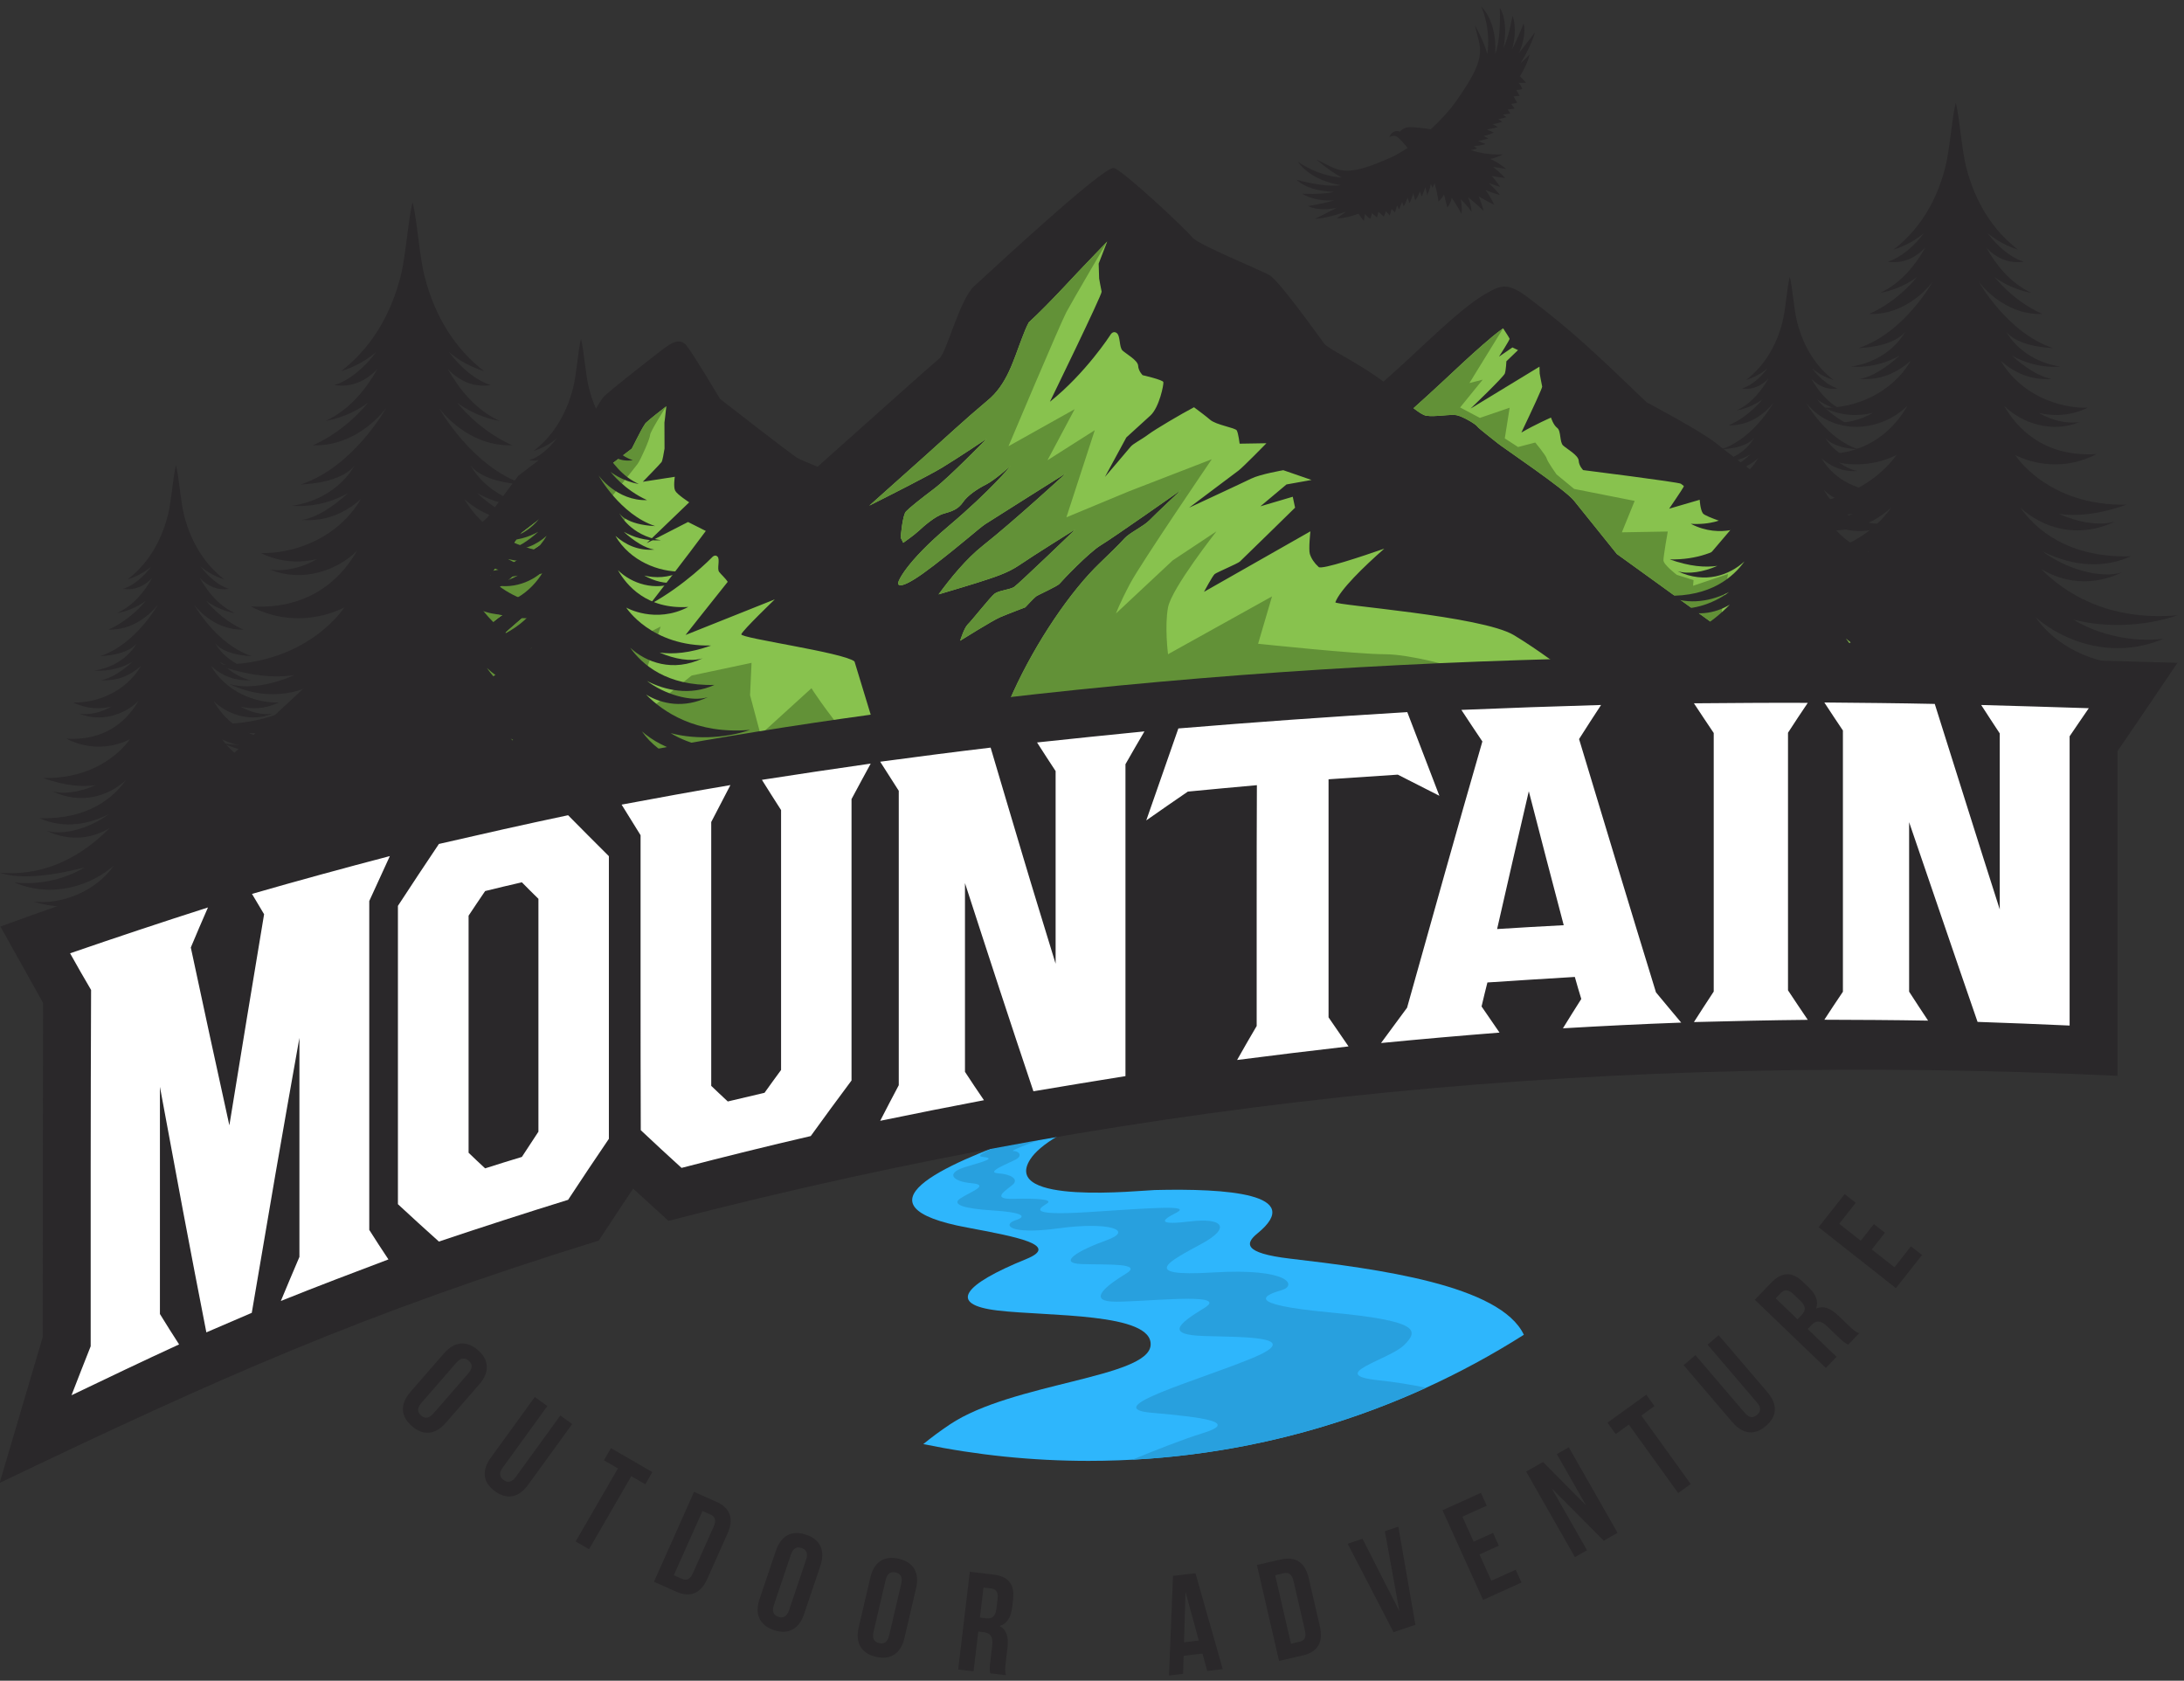 <?xml version="1.0" encoding="UTF-8"?>
<svg width="1002px" height="771px" viewBox="2070 437 1002 771" xmlns="http://www.w3.org/2000/svg" xmlns:xlink="http://www.w3.org/1999/xlink" version="1.1">
 <rect x="2070" y="437" width="1002" height="771" fill="#333333" stroke="none"/>
 <!-- Generated by Pixelmator Pro 1.6.2 -->
 <g id="vecteezy_mountains-logo-design-vector-template_6470734">
  <g id="g10">
   <path id="path20" d="M2769.133 1049.313 C2711.374 1085.941 2642.881 1107.159 2569.418 1107.159 2543.438 1107.159 2518.081 1104.506 2493.596 1099.454 2497.229 1096.497 2501.281 1093.467 2505.792 1090.447 2534.301 1071.361 2596.797 1069.089 2597.892 1054.094 2598.987 1039.095 2550.747 1040.914 2527.72 1038.183 2504.693 1035.457 2511.818 1026.368 2540.876 1014.553 2556.686 1008.122 2535.999 1004.296 2513.681 1000.123 2460.433 990.17 2502.444 971.475 2540.486 958.087 2576.621 945.369 2608.434 937.404 2579.13 947.584 2559.533 954.386 2546.975 962.144 2542.681 968.812 2529.032 990.015 2593.343 983.073 2599.74 982.914 2632.532 982.089 2669.271 984.597 2646.871 1002.839 2641.491 1007.215 2639.914 1011.812 2661.909 1014.389 2701.855 1019.064 2758.312 1026.411 2769.133 1049.313 Z" fill="#2eb6fc" fill-opacity="1" stroke="none"/>
   <path id="path22" d="M2724.27 1073.629 C2682.842 1092.531 2637.362 1104.091 2589.478 1106.624 2599.547 1102.47 2612.703 1097.254 2621.788 1094.461 2638.408 1089.347 2622.642 1087.215 2598.351 1085.087 2574.059 1082.955 2618.281 1070.758 2644.048 1060.217 2669.816 1049.675 2638.973 1050.457 2622.188 1049.873 2605.399 1049.284 2609.693 1044.793 2622.579 1036.987 2635.461 1029.181 2590.366 1034.84 2579.824 1034.058 2569.288 1033.277 2578.068 1026.445 2586.463 1021.37 2594.858 1016.294 2577.875 1017.269 2566.359 1016.883 2554.838 1016.492 2564.598 1010.635 2577.682 1005.951 2590.757 1001.266 2578.459 997.358 2555.62 1000.485 2532.781 1003.606 2529.852 998.728 2535.902 996.774 2541.957 994.821 2538.054 993.065 2525.559 992.283 2513.068 991.501 2506.231 989.75 2510.525 986.817 2514.824 983.893 2524.584 980.574 2515.799 979.792 2507.013 979.011 2503.308 975.108 2513.454 972.179 2523.604 969.251 2526.34 968.276 2520.676 967.688 2516.648 967.273 2525.327 963.678 2530.658 961.647 2531.912 961.179 2533.172 960.711 2534.431 960.253 2534.629 960.214 2555.61 956.065 2552.855 957.445 2550.086 958.83 2532.4 965.01 2534.957 965.01 2537.514 965.01 2539.217 967.142 2536.129 968.845 2533.036 970.553 2521.742 974.813 2527.923 975.238 2534.103 975.667 2537.301 978.007 2534.744 980.352 2532.187 982.697 2523.875 987.28 2535.169 986.961 2546.463 986.638 2552.962 987.28 2550.511 988.983 2548.06 990.691 2538.7 995.004 2569.37 993.031 2600.039 991.057 2617.103 989.625 2609.432 993.46 2601.761 997.296 2602.186 998.999 2616.25 997.296 2630.313 995.588 2635.427 999.853 2621.364 1007.523 2607.3 1015.194 2591.534 1022.865 2626.477 1020.733 2661.426 1018.601 2665.262 1026.701 2658.015 1028.829 2650.774 1030.961 2639.262 1035.226 2680.179 1039.061 2721.091 1042.897 2721.091 1047.157 2714.274 1053.974 2707.452 1060.796 2678.047 1067.613 2702.338 1070.17 2710.675 1071.048 2718.104 1072.326 2724.27 1073.629 Z" fill="#28a0de" fill-opacity="1" stroke="none"/>
   <path id="path30" d="M2445.091 651.118 C2440.758 649.352 2436.802 647.683 2435.702 647.022 2432.952 645.377 2400.382 620.02 2400.382 620.02 2400.382 620.02 2388.21 599.602 2385.074 595.651 2381.933 591.7 2378.011 594.334 2374.474 596.968 2370.948 599.602 2349.358 616.396 2347.004 619.03 2344.649 621.665 2339.941 630.889 2339.941 630.889 L2307.759 655.258 2293.631 674.353 2144.202 813.299 2133.728 863.623 2989.724 838.391 3011.752 757.667 C3011.752 757.667 2864.268 646.163 2857.807 640.702 2851.352 635.236 2825.512 621.588 2825.512 621.588 2801.708 598.772 2791.408 588.897 2771.362 573.699 2761.665 566.347 2758.563 567.862 2752.025 571.524 2742.545 576.835 2730.277 588.598 2717.318 600.649 2714.081 603.66 2709.724 607.659 2704.731 612.078 2692.337 602.854 2679.47 597.233 2677.487 594.57 2675.026 591.27 2656.819 565.667 2652.39 563.192 2647.961 560.712 2619.419 549.152 2616.959 545.848 2614.498 542.548 2585.464 515.313 2581.035 514.073 2576.606 512.833 2523.952 561.952 2517.063 568.146 2510.173 574.336 2504.268 599.115 2500.823 601.59 2499.545 602.511 2475.21 624.193 2445.091 651.118" fill="#2a282a" fill-opacity="1" stroke="none"/>
   <path id="path32" d="M2375.7 623.368 C2372.55 625.833 2369.056 628.501 2366.176 631.106 2364.623 633.398 2363.127 636.399 2361.921 638.753 L2359.875 642.801 2309.47 681.281 2294.972 700.883 C2298.853 698.833 2299.3 698.765 2304.086 695.87 2308.874 692.976 2324.637 682.545 2324.637 682.545 2324.637 682.545 2307.35 700.304 2300.642 705.379 2293.934 710.46 2261.547 733.772 2259.921 735.494 2258.295 737.212 2257.483 747.449 2257.483 747.449 L2258.676 749.852 C2258.676 749.852 2291.353 726.805 2293.485 724.803 2295.616 722.801 2301.028 718.02 2304.87 716.963 2308.711 715.902 2311.574 714.898 2313.717 711.719 2315.861 708.544 2320.619 705.423 2324.389 703.541 2328.158 701.66 2335.565 695.079 2335.565 695.079 2335.565 695.079 2326.799 705.997 2307.144 722.632 2287.49 739.267 2272.303 760.205 2272.611 761.136 2272.919 762.072 2274.836 763.635 2288.835 752.838 2302.833 742.046 2316.301 732.681 2319.092 730.858 2325.572 726.631 2333.215 719.592 2339.231 714.58 2334.88 722.034 2310.8 754.343 2303.553 760.075 2288.513 771.967 2287.811 806.033 2295.362 806.911 L2482.852 810.105 2482.852 808.749 2462.034 740.429 C2456.809 736.242 2409.515 729.767 2410.103 727.963 2410.692 726.154 2425.479 711.946 2425.479 711.946 L2384.519 728.296 C2384.519 728.296 2395.721 714.073 2403.87 703.913 2402.785 702.19 2400.657 700.357 2399.914 699.32 2398.853 697.834 2400.445 693.69 2399.21 692.358 2397.97 691.027 2396.561 692.802 2396.561 692.802 2396.561 692.802 2384.032 705.683 2368.125 714.266 2368.125 714.266 2386.27 690.853 2393.821 680.572 2391.09 679.226 2388.379 677.827 2385.662 676.461 L2366.693 686.188 2386.208 667.43 C2386.208 667.43 2380.679 663.86 2379.772 662.109 2378.865 660.362 2379.593 655.721 2379.593 655.721 L2364.912 658.003 C2364.912 658.003 2372.887 649.869 2373.519 648.957 2373.948 648.344 2374.537 644.948 2374.88 642.786 L2374.836 630.841 C2374.836 630.841 2375.222 628.168 2375.705 623.368 Z M2759.619 587.623 C2756.31 589.943 2753.034 592.79 2750.313 595.154 2744.084 600.577 2738.116 606.246 2732.105 611.842 2727.782 615.866 2723.233 620.048 2718.514 624.255 2720.806 626.055 2722.943 627.454 2724.27 627.686 2728.414 628.409 2735.666 626.817 2738.604 627.541 2741.537 628.265 2747.061 631.598 2747.751 632.611 2748.441 633.625 2755.176 638.7 2757.25 640.437 2759.32 642.174 2787.982 661.443 2792.127 666.658 2796.271 671.873 2811.811 691.142 2811.811 691.142 2811.811 691.142 2929.239 775.764 2938.705 783.778 L2968.626 757.667 2914.409 715.651 2914.409 715.656 2914.399 715.641 2914.254 715.535 C2912.054 713.982 2895.902 707.681 2894.85 706.648 2893.774 705.587 2894.208 701.032 2892.708 699.87 2891.174 698.678 2873.801 708.38 2871.519 710.098 L2878.929 688.691 C2875.957 687.702 2872.985 686.66 2870.028 685.652 L2851.714 694.433 2865.565 678.169 C2865.565 678.169 2852.573 674.16 2851.314 672.549 2850.059 670.937 2849.809 666.267 2849.809 666.267 L2835.798 670.354 C2835.798 670.354 2841.978 661.327 2842.413 660.348 2842.456 660.261 2842.485 660.121 2842.514 659.938 L2841.182 658.91 C2840.237 658.172 2796.343 652.652 2796.343 652.652 2796.343 652.652 2794.423 650.8 2794.283 648.301 2794.143 645.806 2788.764 642.883 2787.124 641.344 2785.488 639.805 2786.25 634.643 2784.446 633.311 2782.642 631.979 2781.58 628.559 2781.58 628.559 2781.58 628.559 2774.208 631.782 2767.995 635.424 2773.128 624.641 2777.663 614.891 2777.538 614.336 2777.248 613.072 2776.399 608.354 2776.399 608.354 L2776.298 605.208 2744.688 624.434 C2744.688 624.434 2759.894 609.912 2760.42 608.301 2760.941 606.689 2761.12 602.729 2761.12 602.729 L2766.446 597.61 2763.889 596.384 2757.747 600.596 C2757.747 600.596 2762.678 592.949 2762.586 592.399 2762.533 592.09 2760.97 589.669 2759.619 587.618 Z M2577.967 547.802 C2575.931 549.934 2574.025 551.941 2572.318 553.687 2562.577 563.655 2552.349 575.335 2542 584.887 2540.785 587.049 2539.685 590.055 2538.879 592.124 2534.986 602.072 2532.12 613.497 2522.78 620.965 2512.957 629.181 2503.351 638.145 2493.837 646.631 2485.491 654.071 2477.154 661.52 2468.823 668.964 2477.164 664.781 2496.24 655.132 2502.16 651.552 2509.811 646.926 2522.712 638.227 2522.712 638.227 2522.712 638.227 2505.426 655.986 2498.715 661.066 2492.009 666.142 2487.271 669.924 2485.646 671.646 2484.015 673.364 2483.209 683.602 2483.209 683.602 L2484.401 686.004 C2484.401 686.004 2489.428 682.487 2491.56 680.485 2493.693 678.483 2499.101 673.707 2502.946 672.645 2506.786 671.584 2509.647 670.58 2511.789 667.406 2513.931 664.226 2518.693 661.105 2522.461 659.228 2526.234 657.342 2533.64 650.761 2533.64 650.761 2533.64 650.761 2524.874 661.679 2505.219 678.314 2485.559 694.949 2481.728 703.879 2482.032 704.815 2482.341 705.746 2484.256 707.309 2498.257 696.517 2512.257 685.719 2519.292 679.226 2522.085 677.407 2524.874 675.583 2559.084 654.056 2559.084 654.056 2559.084 654.056 2535.347 675.897 2520.946 687.288 2513.203 693.415 2505.971 702.354 2500.601 709.673 2508.306 707.386 2515.456 705.254 2518.288 704.333 2525.501 701.983 2532.072 700.121 2537.919 696.078 2543.771 692.04 2563.469 679.747 2563.469 679.747 2563.469 679.747 2537.258 704.945 2535.29 706.238 2533.321 707.536 2528.246 707.879 2526.331 709.331 2524.415 710.783 2515.692 721.85 2514.018 723.413 2512.339 724.981 2510.511 730.93 2510.511 730.93 2510.511 730.93 2525.395 721.604 2528.897 720.123 2532.4 718.637 2540.384 715.607 2540.384 715.607 2540.384 715.607 2544.36 711.328 2545.32 710.604 2546.275 709.881 2555.167 705.968 2556.156 704.733 2557.145 703.498 2569.582 690.39 2575.082 687.099 2580.582 683.809 2611.922 661.751 2611.922 661.751 2611.922 661.751 2600.107 672.814 2597.386 675.636 2594.665 678.459 2588.176 681.426 2585.894 683.997 2583.617 686.569 2578.088 691.938 2574.653 695.224 2547.563 721.083 2511.476 788.867 2527.966 808.749 L2830.723 808.749 2830.723 779.054 C2809.288 761.623 2786.762 741.833 2764.651 728.412 2749.927 719.472 2682.118 714.662 2682.649 713.272 2684.864 707.464 2695.661 696.99 2705.102 688.687 2694.788 692.276 2676.44 698.408 2675.007 697.12 2673.005 695.32 2671.625 693.236 2670.955 691.138 2670.284 689.039 2671.205 680.741 2671.205 680.741 L2622.382 708.501 C2622.382 708.501 2626.294 701.177 2627.283 700.357 2628.272 699.532 2637.733 695.61 2638.843 694.611 2639.952 693.612 2664.171 669.885 2664.171 669.885 L2663.105 664.878 2648.255 669.268 2660.23 659.233 2671.731 657.178 2658.768 652.696 C2658.768 652.696 2648.135 654.544 2644.116 656.527 2640.092 658.509 2615.564 669.89 2615.564 669.89 2615.564 669.89 2636.252 654.317 2638.264 652.831 2640.271 651.34 2651.029 640.331 2651.029 640.331 L2638.737 640.533 C2638.737 640.533 2638.143 635.771 2637.434 634.479 2636.725 633.19 2627.978 632.004 2625.141 629.519 2623.631 628.202 2620.447 625.785 2617.798 623.817 2611.758 626.986 2599.865 634.035 2596.942 636.225 2593.275 638.965 2589.946 640.403 2588.61 642.053 2587.269 643.708 2576.925 655.803 2576.925 655.803 L2586.757 637.668 C2586.757 637.668 2593.685 631.343 2597.781 627.628 2601.873 623.913 2603.976 613.318 2603.74 612.276 2603.503 611.229 2594.226 609.111 2594.226 609.111 2594.226 609.111 2592.301 607.259 2592.166 604.76 2592.026 602.265 2586.646 599.342 2585.006 597.803 2583.371 596.264 2584.128 591.101 2582.328 589.77 2580.524 588.438 2579.337 590.788 2579.337 590.788 2579.337 590.788 2568.067 608.253 2551.688 621.303 2551.688 621.303 2575.704 572.059 2575.415 570.8 2575.13 569.536 2574.281 564.813 2574.281 564.813 L2574.059 557.933 Z" fill="#88c24e" fill-opacity="1" stroke="none"/>
   <path id="path34" d="M2577.967 547.802 C2575.931 549.934 2574.025 551.941 2572.318 553.687 2562.582 563.655 2552.349 575.335 2542 584.887 2540.785 587.049 2539.685 590.055 2538.879 592.124 2534.986 602.072 2532.12 613.497 2522.78 620.965 2512.957 629.181 2503.351 638.145 2493.837 646.631 2485.491 654.071 2477.154 661.52 2468.823 668.969 2477.164 664.781 2496.24 655.132 2502.16 651.552 2509.811 646.926 2522.712 638.227 2522.712 638.227 2522.712 638.227 2505.421 655.986 2498.715 661.066 2492.009 666.142 2487.271 669.924 2485.646 671.642 2484.015 673.364 2483.209 683.602 2483.209 683.602 L2484.401 686.004 C2484.401 686.004 2489.428 682.487 2491.56 680.485 2493.693 678.483 2499.101 673.706 2502.946 672.645 2506.786 671.584 2509.647 670.58 2511.789 667.406 2513.931 664.226 2518.693 661.105 2522.461 659.228 2526.234 657.342 2533.64 650.761 2533.64 650.761 2533.64 650.761 2524.874 661.679 2505.219 678.314 2485.559 694.949 2481.723 703.879 2482.032 704.815 2482.341 705.746 2484.256 707.309 2498.257 696.517 2512.257 685.719 2519.292 679.226 2522.085 677.407 2524.874 675.583 2559.084 654.056 2559.084 654.056 2559.084 654.056 2535.347 675.892 2520.946 687.288 2513.203 693.41 2505.971 702.354 2500.601 709.678 2508.306 707.386 2515.456 705.254 2518.288 704.332 2525.501 701.983 2532.072 700.121 2537.919 696.078 2543.771 692.04 2563.469 679.752 2563.469 679.752 2563.469 679.752 2537.258 704.945 2535.29 706.238 2533.321 707.536 2528.246 707.878 2526.331 709.331 2524.415 710.778 2515.692 721.85 2514.018 723.413 2512.339 724.981 2510.511 730.935 2510.511 730.935 2510.511 730.935 2525.395 721.604 2528.897 720.123 2532.4 718.637 2540.384 715.607 2540.384 715.607 2540.384 715.607 2544.36 711.328 2545.32 710.604 2546.275 709.881 2555.162 705.968 2556.156 704.733 2557.145 703.498 2569.582 690.385 2575.082 687.094 2580.582 683.809 2611.922 661.751 2611.922 661.751 2611.922 661.751 2600.107 672.814 2597.391 675.636 2594.669 678.454 2588.176 681.426 2585.894 684.002 2583.616 686.569 2578.088 691.938 2574.653 695.219 2547.563 721.083 2511.476 788.867 2527.966 808.749 L2778.382 808.749 C2780.934 793.803 2782.217 774.066 2773.427 766.158 2758.461 752.688 2737.639 743.194 2737.639 743.194 2737.639 743.194 2717.579 737.12 2705.107 737.12 2692.636 737.12 2647.204 732.315 2647.204 732.315 L2653.596 710.59 2605.882 737.12 C2605.882 737.12 2604.256 724.369 2605.882 715.641 2607.508 706.918 2628.113 680.741 2628.113 680.741 L2608.053 694.056 2582.024 718.396 C2582.024 718.396 2583.65 713.803 2588.533 704.622 2593.41 695.436 2625.947 647.678 2625.947 647.678 L2587.988 662.374 2559.253 674.314 2572.265 634.358 2550.573 648.137 2563.045 624.714 2532.679 641.706 C2532.679 641.706 2556.537 585.22 2559.253 580.169 2561.964 575.118 2577.967 547.806 2577.967 547.806 Z M2759.619 587.623 L2744.171 612.71 2750.255 611.167 2739.892 623.913 2748.962 628.708 2762.615 624.038 2760.386 638.116 2766.465 642.063 2774.373 640.003 C2774.373 640.003 2779.236 645.84 2779.641 647.384 2780.046 648.928 2784.099 654.597 2784.099 654.597 L2792.209 661.288 2819.974 666.783 2814.097 681.199 2835.152 680.828 C2835.152 680.828 2833.174 691.972 2833.174 694.018 2833.174 696.058 2839.315 700.704 2839.315 700.704 L2846.991 703.117 2846.774 705.717 2862.781 700.333 2859.93 717.605 2862.564 720.76 2883.836 714.073 2882.08 729.676 2954.645 769.864 2938.705 783.778 C2929.239 775.764 2811.811 691.142 2811.811 691.142 2811.811 691.142 2796.271 671.873 2792.127 666.658 2787.982 661.443 2759.32 642.174 2757.246 640.437 2755.176 638.7 2748.441 633.625 2747.751 632.611 2747.061 631.598 2741.532 628.265 2738.599 627.541 2735.666 626.817 2728.414 628.409 2724.265 627.686 2722.938 627.454 2720.801 626.05 2718.51 624.255 2723.228 620.048 2727.778 615.866 2732.105 611.842 2738.116 606.246 2744.084 600.577 2750.313 595.154 2753.029 592.785 2756.305 589.939 2759.615 587.623 Z M2375.7 623.368 C2375.7 623.368 2368.265 634.975 2368.265 636.51 2368.265 638.044 2364.034 647.78 2362.519 649.83 2361.009 651.876 2340.746 677.233 2340.746 677.233 L2358.587 671.854 2339.535 706.431 2354.356 701.824 2348.002 737.12 2373.104 724.427 2358.023 770.375 2387.317 746.894 2414.807 741.076 2414.122 755.921 2418.932 773.964 2442.297 752.717 C2442.297 752.717 2447.455 761.155 2460.51 777.163 2465.093 782.779 2471.896 789.331 2478.8 795.463 L2482.847 808.749 2482.847 810.105 2397.7 808.653 2369.693 808.175 2349.286 807.828 2295.359 806.911 C2287.809 806.033 2288.511 771.967 2303.55 760.07 2310.797 754.338 2334.875 722.034 2339.231 714.58 2333.215 719.592 2325.569 726.631 2319.088 730.858 2316.299 732.676 2302.83 742.046 2288.832 752.838 2274.833 763.635 2272.916 762.072 2272.606 761.136 2272.3 760.2 2287.486 739.262 2307.141 722.627 2326.795 705.997 2335.56 695.079 2335.56 695.079 2335.56 695.079 2328.156 701.66 2324.385 703.541 2320.615 705.423 2315.859 708.54 2313.715 711.719 2311.57 714.898 2308.708 715.902 2304.866 716.963 2301.026 718.024 2295.613 722.801 2293.482 724.803 2291.349 726.805 2258.673 749.852 2258.673 749.852 L2257.48 747.449 C2257.48 747.449 2258.29 737.211 2259.918 735.489 2261.544 733.772 2293.931 710.46 2300.639 705.379 2307.348 700.304 2324.635 682.545 2324.635 682.545 2324.635 682.545 2308.871 692.976 2304.083 695.87 2299.296 698.765 2298.85 698.833 2294.969 700.883 L2309.466 681.281 2359.871 642.801 2361.921 638.748 C2363.122 636.394 2364.618 633.393 2366.171 631.101 2369.052 628.496 2372.545 625.833 2375.7 623.368 Z" fill="#629137" fill-opacity="1" stroke="none"/>
   <path id="path36" d="M2229.918 833.407 C2204.573 835.617 2189.089 824.897 2181.21 816.864 2188.69 821.418 2198.986 823.416 2210.155 818.075 2202.42 820.516 2189.87 816.777 2181.623 810.496 2189.885 814.809 2201.814 817.578 2213.229 812.353 2190.935 812.951 2179.379 802.825 2173.784 794.937 2181.232 801.821 2193.79 806.54 2207.702 799.891 2202.292 801.599 2194.528 800.282 2187.527 797.19 2193.672 798.087 2201.607 797.503 2211.701 793.904 2183.499 794.474 2171.921 776.14 2171.921 776.14 2171.921 776.14 2185.529 783.937 2201.006 775.836 2181.454 777.076 2171.965 765.604 2168.031 758.608 2174.48 765.025 2185.459 768.392 2194.979 764.388 2190.209 765.112 2185.066 763.794 2180.349 761.136 2185.453 762.357 2191.503 762.352 2197.853 759.279 2187.229 759.544 2173.76 754.445 2166.821 742.533 2171.623 746.754 2177.488 749.543 2185.064 749.007 2180.809 748.337 2175.613 745.085 2170.776 740.661 2174.943 743.001 2180.84 745.104 2188.183 744.612 2173.808 742.436 2168.752 732.069 2168.752 732.069 2168.752 732.069 2171.844 737.342 2185.492 737.998 2169.1 732.599 2158.965 714.276 2158.965 714.276 2158.965 714.276 2167.486 726.284 2181.67 725.816 2170.983 721.045 2164.595 712.592 2164.595 712.592 2164.595 712.592 2169.736 716.838 2177.79 718.275 2170.186 714.807 2164.989 708.076 2161.683 702.176 2165.317 705.934 2169.865 707.951 2175.006 707.121 2170.344 705.674 2165.704 701.756 2162.022 696.845 2165.415 699.768 2169.226 701.64 2172.952 702.822 2164.213 696.097 2157.745 686.236 2154.458 673.379 2152.834 667.029 2152.14 655.822 2150.736 650.366 2149.332 655.822 2148.636 667.029 2147.014 673.379 2143.728 686.236 2137.26 696.097 2128.52 702.822 2132.246 701.64 2136.054 699.768 2139.449 696.845 2135.768 701.756 2131.128 705.674 2126.465 707.121 2131.607 707.951 2136.156 705.934 2139.79 702.176 2136.485 708.076 2131.287 714.807 2123.683 718.275 2131.735 716.838 2136.876 712.592 2136.876 712.592 2136.876 712.592 2130.489 721.045 2119.801 725.816 2133.987 726.284 2142.506 714.276 2142.506 714.276 2142.506 714.276 2132.373 732.599 2115.979 737.998 2129.627 737.342 2132.719 732.069 2132.719 732.069 2132.719 732.069 2127.663 742.436 2113.29 744.612 2120.632 745.104 2126.53 743.001 2130.695 740.661 2125.859 745.085 2120.663 748.337 2116.407 749.007 2123.985 749.543 2129.85 746.754 2134.65 742.533 2127.711 754.445 2114.242 759.544 2103.62 759.279 2109.971 762.352 2116.019 762.352 2121.124 761.136 2116.406 763.794 2111.263 765.112 2106.494 764.388 2116.012 768.392 2126.991 765.025 2133.441 758.608 2129.506 765.604 2120.017 777.076 2100.467 775.836 2115.943 783.937 2129.551 776.14 2129.551 776.14 2129.551 776.14 2117.974 794.474 2089.771 793.904 2099.864 797.503 2107.799 798.087 2113.944 797.19 2106.942 800.282 2099.18 801.599 2093.771 799.891 2107.681 806.54 2120.239 801.821 2127.689 794.937 2122.093 802.825 2110.538 812.951 2088.242 812.353 2099.658 817.578 2111.584 814.809 2119.85 810.496 2111.603 816.777 2099.051 820.516 2091.316 818.075 2102.485 823.416 2112.782 821.418 2120.262 816.864 2112.383 824.892 2095.181 839.554 2069.836 837.344 2079.616 840.769 2095.722 838.376 2108.78 834.917 2099.32 840.678 2087.134 843.071 2076.554 841.807 2094.548 849.429 2112.241 842.82 2122.216 834.102 2113.848 846.12 2097.812 852.107 2085.44 850.597 2094.882 853.699 2108.269 854.075 2117.57 849.801 2117.57 849.801 2113.826 853.8 2106.37 858.085 L2150.734 858.085 2195.098 858.085 C2187.643 853.8 2183.898 849.801 2183.898 849.801 2193.2 854.075 2206.586 853.699 2216.028 850.597 2203.658 852.112 2187.622 846.12 2179.252 834.102 2189.228 842.82 2206.919 849.429 2224.915 841.807 2214.333 843.071 2202.147 840.678 2192.688 834.917 2205.746 838.376 2220.134 836.833 2229.914 833.407 Z" fill="#2a282a" fill-opacity="1" stroke="none"/>
   <path id="path38" d="M2376.289 800.248 C2338.841 803.51 2315.959 787.671 2304.317 775.803 2315.372 782.533 2330.586 785.481 2347.086 777.593 2335.656 781.201 2317.114 775.672 2304.928 766.39 2317.138 772.763 2334.764 776.854 2351.63 769.135 2318.687 770.018 2301.611 755.052 2293.344 743.396 2304.351 753.571 2322.906 760.548 2343.463 750.725 2335.468 753.243 2323.998 751.299 2313.654 746.73 2322.732 748.057 2334.46 747.193 2349.373 741.872 2307.7 742.716 2290.592 715.622 2290.592 715.622 2290.592 715.622 2310.702 727.143 2333.567 715.173 2304.679 717.006 2290.658 700.053 2284.844 689.714 2294.374 699.199 2310.598 704.173 2324.662 698.258 2317.614 699.325 2310.016 697.38 2303.045 693.458 2310.587 695.253 2319.525 695.253 2328.912 690.713 2313.213 691.099 2293.311 683.563 2283.058 665.968 2290.152 672.206 2298.818 676.326 2310.015 675.53 2303.727 674.541 2296.049 669.736 2288.901 663.199 2295.059 666.658 2303.772 669.765 2314.623 669.036 2293.383 665.823 2285.913 650.501 2285.913 650.501 2285.913 650.501 2290.48 658.292 2310.647 659.262 2286.425 651.292 2271.451 624.207 2271.451 624.207 2271.451 624.207 2284.039 641.956 2305 641.267 2289.209 634.208 2279.771 621.723 2279.771 621.723 2279.771 621.723 2287.366 627.994 2299.267 630.122 2288.031 624.994 2280.351 615.045 2275.468 606.332 2280.838 611.885 2287.559 614.867 2295.156 613.642 2288.265 611.504 2281.41 605.715 2275.969 598.459 2280.984 602.772 2286.613 605.541 2292.119 607.283 2279.206 597.349 2269.649 582.779 2264.792 563.78 2262.392 554.397 2261.366 537.839 2259.292 529.772 2257.217 537.839 2256.19 554.397 2253.791 563.78 2248.935 582.779 2239.377 597.349 2226.464 607.283 2231.97 605.536 2237.598 602.772 2242.615 598.459 2237.174 605.715 2230.317 611.504 2223.427 613.642 2231.025 614.867 2237.746 611.885 2243.116 606.332 2238.232 615.045 2230.553 624.994 2219.316 630.122 2231.218 627.994 2238.814 621.723 2238.814 621.723 2238.814 621.723 2229.375 634.208 2213.583 641.267 2234.544 641.956 2247.132 624.207 2247.132 624.207 2247.132 624.207 2232.159 651.292 2207.937 659.262 2228.104 658.292 2232.671 650.501 2232.671 650.501 2232.671 650.501 2225.2 665.823 2203.961 669.036 2214.812 669.765 2223.526 666.658 2229.682 663.199 2222.535 669.736 2214.858 674.541 2208.569 675.53 2219.767 676.326 2228.432 672.206 2235.526 665.968 2225.273 683.563 2205.371 691.099 2189.674 690.713 2199.058 695.253 2207.996 695.253 2215.539 693.458 2208.568 697.38 2200.969 699.325 2193.921 698.258 2207.986 704.173 2224.209 699.199 2233.74 689.714 2227.925 700.053 2213.904 717.006 2185.014 715.173 2207.882 727.143 2227.991 715.622 2227.991 715.622 2227.991 715.622 2210.883 742.716 2169.21 741.872 2184.125 747.193 2195.851 748.057 2204.93 746.73 2194.585 751.299 2183.114 753.248 2175.121 750.725 2195.677 760.548 2214.231 753.571 2225.24 743.396 2216.972 755.052 2199.896 770.018 2166.953 769.135 2183.821 776.854 2201.445 772.763 2213.656 766.39 2201.47 775.672 2182.924 781.201 2171.494 777.593 2188 785.481 2203.213 782.533 2214.266 775.803 2202.623 787.671 2177.205 809.328 2139.755 806.067 2154.207 811.128 2178.005 807.591 2197.3 802.482 2183.322 810.988 2165.315 814.524 2149.68 812.662 2176.271 823.922 2202.411 814.157 2217.152 801.276 2204.786 819.03 2181.091 827.883 2162.811 825.645 2176.763 830.228 2196.544 830.792 2210.288 824.472 2210.288 824.472 2204.756 830.382 2193.739 836.712 L2259.293 836.712 2324.847 836.712 C2313.831 830.382 2308.297 824.472 2308.297 824.472 2322.041 830.792 2341.822 830.228 2355.775 825.645 2337.495 827.883 2313.801 819.03 2301.434 801.276 2316.174 814.153 2342.314 823.922 2368.907 812.662 2353.271 814.524 2335.266 810.988 2321.286 802.482 2340.577 807.591 2361.844 805.309 2376.293 800.248 Z" fill="#2a282a" fill-opacity="1" stroke="none"/>
   <path id="path40" d="M2414.127 771.822 C2389.3 773.989 2374.127 763.486 2366.408 755.617 2373.736 760.08 2383.824 762.034 2394.766 756.804 2387.187 759.197 2374.894 755.53 2366.813 749.379 2374.909 753.605 2386.594 756.317 2397.777 751.198 2375.936 751.781 2364.613 741.862 2359.133 734.133 2366.432 740.878 2378.734 745.505 2392.364 738.992 2387.062 740.666 2379.458 739.373 2372.598 736.343 2378.619 737.221 2386.391 736.652 2396.281 733.125 2368.651 733.68 2357.309 715.723 2357.309 715.723 2357.309 715.723 2370.644 723.36 2385.802 715.424 2366.649 716.64 2357.352 705.399 2353.498 698.543 2359.818 704.829 2370.572 708.129 2379.897 704.207 2375.227 704.916 2370.19 703.623 2365.568 701.023 2370.567 702.215 2376.491 702.215 2382.715 699.204 2372.308 699.46 2359.113 694.466 2352.315 682.801 2357.019 686.935 2362.765 689.666 2370.186 689.14 2366.017 688.479 2360.927 685.295 2356.189 680.963 2360.271 683.254 2366.051 685.314 2373.244 684.832 2359.162 682.699 2354.207 672.544 2354.207 672.544 2354.207 672.544 2357.237 677.711 2370.605 678.348 2354.544 673.065 2344.62 655.113 2344.62 655.113 2344.62 655.113 2352.967 666.88 2366.861 666.417 2356.392 661.742 2350.135 653.463 2350.135 653.463 2350.135 653.463 2355.172 657.622 2363.06 659.03 2355.611 655.634 2350.521 649.034 2347.279 643.259 2350.839 646.94 2355.297 648.918 2360.334 648.103 2355.765 646.689 2351.22 642.849 2347.612 638.039 2350.94 640.9 2354.67 642.733 2358.322 643.891 2349.759 637.306 2343.424 627.642 2340.201 615.045 2338.614 608.822 2337.934 597.846 2336.559 592.501 2335.184 597.846 2334.499 608.827 2332.911 615.045 2329.688 627.642 2323.354 637.306 2314.792 643.891 2318.442 642.733 2322.175 640.9 2325.5 638.039 2321.893 642.849 2317.347 646.689 2312.779 648.103 2317.816 648.918 2322.272 646.94 2325.832 643.259 2322.595 649.034 2317.503 655.629 2310.052 659.03 2317.943 657.622 2322.979 653.463 2322.979 653.463 2322.979 653.463 2316.721 661.742 2306.251 666.417 2320.148 666.88 2328.492 655.113 2328.492 655.113 2328.492 655.113 2318.566 673.065 2302.506 678.348 2315.876 677.711 2318.906 672.544 2318.906 672.544 2318.906 672.544 2313.952 682.699 2299.871 684.832 2307.064 685.314 2312.842 683.254 2316.924 680.963 2312.186 685.295 2307.095 688.479 2302.926 689.14 2310.351 689.666 2316.095 686.935 2320.799 682.801 2314 694.466 2300.806 699.46 2290.398 699.204 2296.62 702.215 2302.547 702.215 2307.548 701.023 2302.926 703.623 2297.887 704.916 2293.214 704.207 2302.54 708.129 2313.296 704.829 2319.615 698.543 2315.761 705.399 2306.464 716.635 2287.31 715.424 2302.473 723.36 2315.804 715.723 2315.804 715.723 2315.804 715.723 2304.461 733.68 2276.832 733.125 2286.72 736.652 2294.494 737.221 2300.514 736.343 2293.654 739.373 2286.05 740.666 2280.75 738.992 2294.379 745.505 2306.681 740.878 2313.979 734.133 2308.497 741.862 2297.176 751.781 2275.335 751.198 2286.519 756.317 2298.203 753.605 2306.299 749.379 2298.22 755.53 2285.924 759.197 2278.345 756.804 2289.289 762.034 2299.375 760.08 2306.705 755.617 2298.986 763.486 2282.132 777.848 2257.301 775.682 2266.884 779.04 2282.663 776.695 2295.454 773.308 2286.188 778.948 2274.248 781.288 2263.882 780.058 2281.511 787.521 2298.844 781.047 2308.616 772.508 2300.418 784.279 2284.708 790.146 2272.589 788.665 2281.838 791.704 2294.953 792.076 2304.066 787.888 2304.066 787.888 2300.399 791.806 2293.094 796.003 L2336.559 796.003 2380.018 796.003 C2372.713 791.806 2369.047 787.888 2369.047 787.888 2378.16 792.076 2391.273 791.704 2400.527 788.665 2388.403 790.146 2372.694 784.279 2364.497 772.508 2374.272 781.047 2391.601 787.521 2409.23 780.058 2398.867 781.293 2386.927 778.948 2377.659 773.308 2390.453 776.695 2404.55 775.18 2414.132 771.822 Z" fill="#2a282a" fill-opacity="1" stroke="none"/>
   <path id="path42" d="M3069 741.061 C3059.858 754.565 3050.768 768.098 3041.534 781.539 3041.534 831.203 3041.534 880.861 3041.534 930.524 2811.748 919.829 2599.533 939.286 2376.689 997.059 2371.276 992.138 2365.858 987.227 2360.479 982.272 2355.167 990.179 2349.937 998.135 2344.707 1006.1 2237.267 1039.375 2171.14 1068.722 2069.839 1117.271 L2089.589 1050.394 2089.754 897.052 2070.198 862.036 C2201.894 813.767 2331.527 783.898 2468.75 764.952 2677.082 736.189 2855.506 734.708 3069 741.061 Z" fill="#2a282a" fill-opacity="1" stroke="none"/>
   <path id="path44" d="M2890.32 891.296 C2893.282 895.798 2896.341 900.338 2899.395 904.839 2881.983 905.003 2864.572 905.413 2847.16 905.862 2850.122 901.196 2853.181 896.531 2856.24 891.866 L2856.24 832.582 2856.24 773.255 C2853.181 768.672 2850.122 764.171 2847.16 759.631 2864.572 759.505 2881.983 759.341 2899.395 759.423 2896.341 763.963 2893.282 768.508 2890.32 773.13 2890.32 792.814 2890.32 812.532 2890.32 832.216 2890.32 851.895 2890.32 871.617 2890.32 891.296 Z M2317.026 849.318 C2314.434 846.819 2311.933 844.282 2309.433 841.749 2303.783 843.056 2298.134 844.364 2292.577 845.758 2289.983 849.521 2287.482 853.328 2284.982 857.052 2284.982 875.173 2284.982 893.303 2284.982 911.429 2284.982 929.555 2284.982 947.68 2284.982 965.806 2287.482 968.218 2289.983 970.592 2292.577 972.966 2298.134 971.166 2303.783 969.449 2309.433 967.726 2311.933 963.881 2314.434 960.036 2317.026 956.147 L2317.026 902.755 Z M2252.565 852.551 C2258.772 843.013 2265.068 833.562 2271.367 824.154 2291.094 819.609 2310.821 815.151 2330.639 810.978 2336.848 817.24 2343.052 823.541 2349.348 829.76 2349.348 851.364 2349.348 872.963 2349.348 894.567 2349.348 916.215 2349.348 937.819 2349.348 959.423 2343.052 968.667 2336.848 977.954 2330.639 987.405 2310.821 993.547 2291.094 999.925 2271.367 1006.554 2265.068 1000.87 2258.772 995.221 2252.565 989.412 L2252.565 920.958 Z M2524.488 779.961 C2529.394 796.616 2534.387 813.231 2539.303 829.798 2544.2 846.293 2549.31 862.697 2554.308 879.105 L2554.308 834.956 2554.308 790.725 C2551.437 786.349 2548.567 781.968 2545.788 777.593 2562.181 775.832 2578.575 774.153 2595.06 772.517 2592.098 777.549 2589.223 782.542 2586.352 787.574 2586.352 811.427 2586.352 835.323 2586.352 859.136 2586.352 882.989 2586.352 906.846 2586.352 930.655 2572.279 932.908 2558.201 935.238 2544.123 937.612 2538.845 921.86 2533.548 906.031 2528.376 890.192 2523.175 874.242 2517.912 858.196 2512.725 842.115 2512.725 856.517 2512.725 870.961 2512.725 885.406 2512.725 899.85 2512.725 914.29 2512.725 928.691 2515.596 933.072 2518.467 937.409 2521.429 941.703 2505.498 944.733 2489.664 947.883 2473.825 951.154 2476.604 945.712 2479.475 940.27 2482.345 934.828 L2482.345 867.319 2482.345 799.766 C2479.475 795.308 2476.604 790.845 2473.825 786.426 2490.682 784.178 2507.539 781.968 2524.488 779.961 Z M2610.619 771.166 C2645.631 768.262 2680.637 765.768 2715.649 763.679 2720.555 776.526 2725.462 789.335 2730.373 802.058 2723.98 798.825 2717.593 795.593 2711.292 792.36 2700.645 793.06 2690.084 793.793 2679.528 794.488 2679.528 812.739 2679.528 830.903 2679.528 849.111 2679.528 867.319 2679.528 885.488 2679.528 903.695 2682.582 908.153 2685.64 912.611 2688.694 917.03 2671.654 918.999 2654.614 921.044 2637.569 923.254 2640.536 918.015 2643.498 912.818 2646.552 907.661 L2646.552 852.425 C2646.552 834.054 2646.552 815.6 2646.649 797.19 2636.088 798.13 2625.527 799.115 2614.971 800.137 2608.579 804.513 2602.191 808.932 2595.895 813.352 2600.802 799.235 2605.708 785.201 2610.619 771.166 Z M2756.86 863.189 C2767.049 862.533 2777.233 861.959 2787.423 861.428 2782.053 841.011 2776.679 820.511 2771.401 799.969 2766.494 820.96 2761.675 842.072 2756.86 863.184 Z M2804.555 760.408 C2801.129 765.604 2797.795 770.8 2794.462 776.034 2800.295 795.472 2806.229 814.944 2812.057 834.261 2817.899 853.612 2823.819 872.925 2829.748 892.237 2833.545 896.859 2837.434 901.442 2841.322 906.108 2823.172 906.764 2805.109 907.661 2787.051 908.727 2789.83 904.226 2792.609 899.763 2795.48 895.262 2794.462 891.909 2793.439 888.513 2792.518 885.16 2779.086 885.975 2765.751 886.795 2752.411 887.693 2751.485 891.378 2750.559 895.06 2749.729 898.702 2752.411 902.668 2755.19 906.677 2757.969 910.691 2739.819 912.124 2721.665 913.716 2703.607 915.477 2707.587 910.073 2711.572 904.631 2715.552 899.271 2721.293 878.733 2727.039 858.273 2732.781 837.899 2738.522 817.525 2744.263 797.31 2750.1 777.139 2746.858 772.31 2743.616 767.485 2740.466 762.656 2761.766 761.754 2783.163 761.02 2804.555 760.403 Z M2460.674 932.662 C2454.378 941.09 2448.169 949.562 2441.964 958.154 2422.145 962.733 2402.418 967.644 2382.691 972.758 2376.395 967.031 2370.19 961.305 2363.981 955.453 2363.889 932.946 2363.889 910.363 2363.889 887.818 L2363.889 820.145 C2360.927 815.441 2358.057 810.776 2355.186 806.11 2371.763 803.003 2388.432 799.974 2405.105 797.151 2402.143 802.796 2399.176 808.484 2396.305 814.09 2396.305 834.305 2396.305 854.471 2396.305 874.642 2396.305 894.775 2396.305 914.99 2396.305 935.117 2398.804 937.491 2401.308 939.908 2403.899 942.282 2409.457 940.969 2415.106 939.619 2420.756 938.311 2423.26 934.833 2425.759 931.316 2428.35 927.837 L2428.35 868.221 2428.35 808.609 C2425.387 803.983 2422.425 799.361 2419.555 794.739 2436.132 792.163 2452.8 789.663 2469.474 787.29 2466.511 792.732 2463.544 798.174 2460.674 803.577 2460.674 825.138 2460.674 846.66 2460.674 868.144 2460.674 889.661 2460.674 911.183 2460.674 932.667 Z M2957.651 759.916 C2962.562 775.586 2967.579 791.294 2972.471 806.926 2977.397 822.673 2982.473 838.516 2987.471 854.182 L2987.471 813.882 2987.471 773.458 C2984.6 769.077 2981.73 764.74 2978.951 760.408 2995.344 760.813 3011.83 761.387 3028.315 761.879 3025.353 766.255 3022.391 770.472 3019.52 774.765 3019.52 796.905 3019.52 819.035 3019.52 841.131 3019.52 863.228 3019.52 885.362 3019.52 907.458 3005.442 906.802 2991.364 906.272 2977.286 905.78 2972.008 890.476 2966.725 875.173 2961.544 859.952 2956.358 844.73 2951.075 829.432 2945.888 814.167 2945.888 827.14 2945.888 840.07 2945.888 853.038 2945.888 866.011 2945.888 878.936 2945.888 891.909 2948.759 896.328 2951.63 900.786 2954.597 905.205 2938.666 904.921 2922.827 904.839 2906.993 904.795 2909.767 900.502 2912.643 896.203 2915.509 891.948 L2915.509 832.047 2915.509 772.107 C2912.643 767.813 2909.767 763.553 2906.993 759.259 2923.845 759.423 2940.702 759.544 2957.651 759.916 Z M2165.414 853.284 C2162.729 859.382 2160.135 865.476 2157.542 871.656 2163.378 899.069 2169.305 926.279 2175.232 953.243 2180.511 920.793 2185.791 888.474 2191.162 856.396 2189.309 853.328 2187.458 850.216 2185.605 847.065 2206.63 841.011 2227.744 835.241 2248.862 829.716 2245.714 836.509 2242.563 843.423 2239.415 850.341 2239.415 875.501 2239.415 900.666 2239.415 925.787 2239.415 950.913 2239.415 976.073 2239.415 1001.199 2242.285 1005.777 2245.25 1010.278 2248.213 1014.741 2231.728 1020.96 2215.242 1027.217 2198.849 1033.807 2201.626 1027.096 2204.499 1020.347 2207.369 1013.593 L2207.369 963.389 2207.369 913.103 C2203.665 933.931 2199.95 954.835 2196.348 975.745 2192.726 996.774 2189.122 1018.012 2185.511 1039.249 2178.564 1042.231 2171.619 1045.179 2164.673 1048.208 2161.061 1029.673 2157.44 1011.016 2153.93 992.317 2150.403 973.54 2146.889 954.594 2143.371 935.566 2143.371 952.954 2143.371 970.346 2143.371 987.695 2143.371 1005.039 2143.371 1022.431 2143.371 1039.78 2146.242 1044.484 2149.206 1049.149 2152.169 1053.733 2135.684 1061.297 2119.198 1069.195 2102.804 1077.049 2105.675 1069.605 2108.64 1062.074 2111.603 1054.591 L2111.603 972.879 C2111.603 945.63 2111.695 918.343 2111.788 891.132 2108.547 885.608 2105.305 880.002 2102.156 874.314 2123.18 867.073 2144.296 860.034 2165.412 853.284 Z" fill="#ffffff" fill-opacity="1" stroke="none"/>
   <path id="path46" d="M3069 719.25 C3036.444 722.087 3016.553 708.318 3006.431 697.998 3016.042 703.85 3029.265 706.412 3043.614 699.556 3033.675 702.692 3017.556 697.887 3006.962 689.82 3017.576 695.359 3032.898 698.915 3047.56 692.204 3018.922 692.971 3004.077 679.964 2996.888 669.832 3006.46 678.676 3022.588 684.74 3040.458 676.201 3033.511 678.396 3023.534 676.703 3014.546 672.727 3022.439 673.88 3032.628 673.132 3045.596 668.506 3009.369 669.239 2994.5 645.691 2994.5 645.691 2994.5 645.691 3011.979 655.702 3031.856 645.3 3006.745 646.892 2994.558 632.153 2989.502 623.165 2997.786 631.41 3011.887 635.733 3024.113 630.595 3017.99 631.521 3011.381 629.828 3005.322 626.417 3011.878 627.98 3019.65 627.98 3027.808 624.029 3014.16 624.366 2996.859 617.815 2987.948 602.521 2994.114 607.944 3001.645 611.524 3011.381 610.834 3005.915 609.97 2999.242 605.792 2993.029 600.109 2998.379 603.119 3005.953 605.821 3015.385 605.184 2996.922 602.391 2990.428 589.075 2990.428 589.075 2990.428 589.075 2994.399 595.849 3011.931 596.688 2990.872 589.76 2977.856 566.217 2977.856 566.217 2977.856 566.217 2988.802 581.646 3007.02 581.042 2993.294 574.911 2985.087 564.055 2985.087 564.055 2985.087 564.055 2991.692 569.507 3002.041 571.36 2992.271 566.902 2985.594 558.251 2981.348 550.677 2986.019 555.501 2991.861 558.092 2998.466 557.031 2992.474 555.173 2986.516 550.137 2981.788 543.831 2986.144 547.584 2991.036 549.987 2995.822 551.502 2984.595 542.871 2976.292 530.202 2972.066 513.683 2969.982 505.529 2969.089 491.133 2967.285 484.123 2965.486 491.133 2964.588 505.529 2962.504 513.683 2958.282 530.202 2949.975 542.871 2938.748 551.502 2943.534 549.987 2948.426 547.584 2952.787 543.831 2948.059 550.137 2942.101 555.173 2936.109 557.031 2942.714 558.097 2948.556 555.501 2953.227 550.677 2948.981 558.251 2942.304 566.902 2932.534 571.36 2942.883 569.507 2949.483 564.055 2949.483 564.055 2949.483 564.055 2941.281 574.911 2927.551 581.042 2945.773 581.646 2956.715 566.217 2956.715 566.217 2956.715 566.217 2943.698 589.76 2922.644 596.688 2940.176 595.849 2944.147 589.075 2944.147 589.075 2944.147 589.075 2937.648 602.391 2919.185 605.184 2928.617 605.821 2936.196 603.119 2941.546 600.109 2935.333 605.792 2928.66 609.97 2923.194 610.834 2932.925 611.524 2940.461 607.944 2946.626 602.521 2937.711 617.815 2920.41 624.371 2906.767 624.029 2914.925 627.975 2922.692 627.98 2929.249 626.417 2923.189 629.828 2916.584 631.521 2910.457 630.595 2922.688 635.733 2936.789 631.41 2945.073 623.165 2940.017 632.153 2927.83 646.892 2902.719 645.3 2922.596 655.702 2940.075 645.691 2940.075 645.691 2940.075 645.691 2925.206 669.239 2888.979 668.506 2901.942 673.132 2912.136 673.88 2920.029 672.727 2911.036 676.703 2901.064 678.396 2894.117 676.201 2911.987 684.74 2928.115 678.676 2937.682 669.832 2930.493 679.964 2915.653 692.971 2887.015 692.204 2901.677 698.915 2916.999 695.359 2927.613 689.82 2917.019 697.887 2900.9 702.692 2890.961 699.556 2905.31 706.412 2918.533 703.85 2928.144 697.998 2918.022 708.318 2895.926 727.143 2863.37 724.311 2875.933 728.711 2896.621 725.633 2913.395 721.194 2901.242 728.59 2885.592 731.663 2871.996 730.042 2895.111 739.831 2917.839 731.34 2930.653 720.142 2919.904 735.581 2899.303 743.271 2883.411 741.327 2895.54 745.312 2912.734 745.799 2924.685 740.309 2924.685 740.309 2919.875 745.447 2910.298 750.952 L2967.285 750.952 3024.272 750.952 C3014.696 745.447 3009.885 740.309 3009.885 740.309 3021.831 745.799 3039.03 745.312 3051.159 741.327 3035.267 743.271 3014.667 735.581 3003.917 720.142 3016.731 731.34 3039.46 739.831 3062.574 730.042 3048.983 731.663 3033.328 728.59 3021.175 721.194 3037.949 725.633 3056.432 723.655 3068.995 719.25 Z" fill="#2a282a" fill-opacity="1" stroke="none"/>
   <path id="path48" d="M2962.673 729.309 C2939.776 731.302 2925.785 721.619 2918.668 714.363 2925.428 718.478 2934.729 720.282 2944.817 715.458 2937.832 717.663 2926.494 714.281 2919.04 708.607 2926.504 712.505 2937.281 715.004 2947.596 710.286 2927.454 710.826 2917.014 701.679 2911.958 694.548 2918.688 700.772 2930.035 705.037 2942.603 699.03 2937.716 700.574 2930.701 699.383 2924.376 696.584 2929.929 697.4 2937.098 696.869 2946.217 693.617 2920.733 694.134 2910.274 677.566 2910.274 677.566 2910.274 677.566 2922.572 684.615 2936.553 677.291 2918.89 678.415 2910.317 668.047 2906.762 661.727 2912.59 667.526 2922.509 670.566 2931.106 666.952 2926.798 667.604 2922.152 666.412 2917.892 664.014 2922.504 665.114 2927.965 665.114 2933.707 662.335 2924.106 662.572 2911.938 657.964 2905.671 647.206 2910.009 651.022 2915.306 653.54 2922.152 653.053 2918.307 652.45 2913.613 649.512 2909.241 645.512 2913.009 647.63 2918.336 649.526 2924.969 649.082 2911.982 647.119 2907.418 637.75 2907.418 637.75 2907.418 637.75 2910.211 642.516 2922.538 643.105 2907.731 638.232 2898.574 621.674 2898.574 621.674 2898.574 621.674 2906.27 632.525 2919.088 632.1 2909.435 627.792 2903.659 620.155 2903.659 620.155 2903.659 620.155 2908.305 623.99 2915.581 625.288 2908.711 622.152 2904.017 616.073 2901.03 610.742 2904.316 614.139 2908.421 615.962 2913.067 615.209 2908.855 613.902 2904.663 610.366 2901.339 605.927 2904.403 608.566 2907.847 610.26 2911.21 611.326 2903.317 605.252 2897.474 596.341 2894.503 584.724 2893.036 578.987 2892.409 568.865 2891.14 563.935 2889.871 568.865 2889.244 578.987 2887.777 584.724 2884.81 596.341 2878.963 605.252 2871.07 611.326 2874.433 610.26 2877.877 608.566 2880.946 605.927 2877.617 610.366 2873.424 613.902 2869.213 615.209 2873.859 615.962 2877.964 614.139 2881.25 610.742 2878.263 616.073 2873.569 622.152 2866.699 625.288 2873.974 623.985 2878.62 620.155 2878.62 620.155 2878.62 620.155 2872.85 627.787 2863.192 632.1 2876.01 632.525 2883.705 621.674 2883.705 621.674 2883.705 621.674 2874.549 638.232 2859.742 643.105 2872.073 642.516 2874.862 637.75 2874.862 637.75 2874.862 637.75 2870.298 647.119 2857.311 649.082 2863.944 649.526 2869.275 647.63 2873.038 645.512 2868.667 649.512 2863.973 652.45 2860.128 653.053 2866.974 653.54 2872.276 651.022 2876.613 647.206 2870.342 657.964 2858.174 662.572 2848.578 662.335 2854.314 665.109 2859.781 665.114 2864.393 664.014 2860.128 666.412 2855.482 667.604 2851.174 666.952 2859.771 670.566 2869.69 667.526 2875.518 661.727 2871.967 668.047 2863.389 678.415 2845.727 677.291 2859.708 684.615 2872.006 677.566 2872.006 677.566 2872.006 677.566 2861.546 694.134 2836.063 693.617 2845.182 696.869 2852.356 697.4 2857.904 696.584 2851.579 699.383 2844.564 700.569 2839.682 699.03 2852.25 705.037 2863.592 700.772 2870.322 694.548 2865.266 701.679 2854.826 710.826 2834.684 710.286 2844.998 715.004 2855.776 712.505 2863.24 708.607 2855.791 714.281 2844.448 717.663 2837.463 715.458 2847.551 720.282 2856.852 718.478 2863.611 714.363 2856.495 721.619 2840.951 734.862 2818.053 732.865 2826.892 735.962 2841.443 733.801 2853.239 730.674 2844.694 735.875 2833.685 738.036 2824.123 736.898 2840.381 743.787 2856.365 737.815 2865.377 729.936 2857.817 740.796 2843.329 746.204 2832.156 744.839 2840.685 747.637 2852.78 747.98 2861.18 744.12 2861.18 744.12 2857.798 747.734 2851.063 751.603 L2891.145 751.603 2931.227 751.603 C2924.492 747.734 2921.11 744.12 2921.11 744.12 2929.509 747.98 2941.604 747.637 2950.134 744.839 2938.96 746.204 2924.472 740.796 2916.912 729.936 2925.925 737.81 2941.908 743.782 2958.167 736.898 2948.605 738.036 2937.595 735.875 2929.051 730.674 2940.847 733.801 2953.844 732.406 2962.682 729.309 Z" fill="#2a282a" fill-opacity="1" stroke="none"/>
   <path id="path50" d="M2738.247 483.158 C2748.441 468.54 2750.221 462.726 2748.431 455.654 2746.646 448.576 2746.646 448.576 2746.646 448.576 2746.646 448.576 2750.313 454.8 2752.378 461.679 2754.158 449.613 2749.575 440.013 2749.575 440.013 2749.575 440.013 2756.917 446.338 2755.981 461.8 2758.867 454.235 2758.071 440.625 2758.071 440.625 2758.071 440.625 2762.229 445.739 2759.779 459.127 2762.548 452.952 2763.913 444.171 2763.913 444.171 2763.913 444.171 2766.46 449.855 2763.715 459.61 2766.774 453.777 2768.998 447.809 2768.998 447.809 2768.998 447.809 2770.725 452.383 2766.899 461.337 2770.6 456.652 2774.194 451.862 2774.194 451.862 2774.194 451.862 2773.205 456.686 2767.637 466.065 2769.929 463.783 2771.709 462.08 2771.709 462.08 2771.709 462.08 2771.266 465.578 2767.358 471.98 2768.685 473.263 2770.151 474.995 2770.151 474.995 2770.151 474.995 2768.318 475.048 2766.711 475.034 2767.917 476.264 2768.429 477.822 2768.429 477.822 2768.429 477.822 2767.025 478.372 2765.645 478.237 2766.229 479.313 2767.194 480.929 2767.194 480.929 2767.194 480.929 2765.713 481.151 2764.4 481.228 2765.143 482.483 2766.031 484.079 2766.031 484.079 2766.031 484.079 2764.666 484.538 2763.329 484.673 2764.092 485.647 2764.873 486.815 2764.873 486.815 2764.873 486.815 2763.286 487.076 2761.703 487.259 2762.34 488.108 2762.929 489.049 2762.929 489.049 2762.929 489.049 2761.207 489.377 2759.513 489.594 2760.623 490.298 2761.144 490.766 2761.144 490.766 2761.144 490.766 2759.281 491.283 2757.395 491.707 2758.428 492.257 2759.267 492.807 2759.267 492.807 2759.267 492.807 2757.246 493.598 2754.819 493.965 2756.102 494.645 2757.221 495.306 2757.221 495.306 2757.221 495.306 2754.78 496.025 2752.146 496.406 2753.796 497.038 2755.282 497.776 2755.282 497.776 2755.282 497.776 2753.314 498.929 2750.612 499.335 2751.828 499.962 2752.836 500.56 2752.836 500.56 2752.836 500.56 2750.742 501.192 2748.166 501.675 2750.096 502.437 2751.562 503.088 2751.562 503.088 2751.562 503.088 2748.962 503.918 2746.14 504.048 2747.23 504.753 2747.732 505.119 2747.732 505.119 2747.732 505.119 2746.545 505.462 2744.876 505.862 2752.03 508.405 2759.537 507.816 2759.537 507.816 2759.537 507.816 2757.038 509.254 2753.748 509.939 2757.511 511.512 2761.038 514.513 2761.038 514.513 2761.038 514.513 2758.264 514.073 2754.988 513.552 2757.844 515.752 2760.545 518.671 2760.545 518.671 2760.545 518.671 2757.564 518.276 2754.467 517.75 2756.561 520.181 2758.264 522.719 2758.264 522.719 2758.264 522.719 2755.823 522.039 2753.13 520.973 2756.479 524.311 2758.153 526.405 2758.153 526.405 2758.153 526.405 2754.935 525.734 2751.572 524.113 2753.782 527.225 2755.572 530.974 2755.572 530.974 2755.572 530.974 2751.683 529.073 2748.46 527.129 2749.772 530.356 2750.679 533.748 2750.679 533.748 2750.679 533.748 2747.071 530.178 2743.568 527.529 2744.962 530.776 2745.151 534.134 2745.151 534.134 2745.151 534.134 2742.951 531.07 2740.167 528.369 2740.963 531.929 2740.524 535.157 2740.524 535.157 2740.524 535.157 2738.744 531.606 2736.003 527.712 2735.699 530.313 2734.006 532.146 2734.006 532.146 2734.006 532.146 2733.316 529.276 2732.515 526.241 2731.724 527.92 2729.915 529.435 2729.915 529.435 2729.915 529.435 2729.78 526.738 2728.188 521.016 2727.662 522.319 2727.261 523.197 2727.261 523.197 2727.261 523.197 2726.986 522.632 2726.47 521.431 2725.959 524.123 2724.82 526.453 2724.82 526.453 2724.82 526.453 2724.405 524.9 2723.947 522.878 2723.136 525.257 2722.253 527.143 2722.253 527.143 2722.253 527.143 2721.834 526.038 2721.404 524.736 2720.647 527.249 2719.291 528.904 2719.291 528.904 2719.291 528.904 2718.799 527.317 2718.428 525.594 2717.704 528.05 2716.691 530.245 2716.691 530.245 2716.691 530.245 2716.218 529.03 2715.755 527.65 2715.074 529.912 2714.047 531.688 2714.047 531.688 2714.047 531.688 2713.642 530.761 2713.265 529.652 2712.604 531.379 2711.862 533.063 2711.862 533.063 2711.862 533.063 2711.49 532.46 2710.979 531.244 2710.54 532.826 2709.994 534.414 2709.994 534.414 2709.994 534.414 2709.189 533.646 2708.475 532.855 2708.079 534.341 2707.616 535.808 2707.616 535.808 2707.616 535.808 2706.622 534.814 2705.807 533.868 2705.498 535.133 2704.876 536.344 2704.876 536.344 2704.876 536.344 2703.486 535.152 2702.401 534.172 2702.15 535.417 2701.74 536.797 2701.74 536.797 2701.74 536.797 2700.341 535.523 2699.405 534.737 2699.342 536.092 2698.633 537.328 2698.633 537.328 2698.633 537.328 2697.229 536.503 2696.23 535.084 2696.023 536.633 2695.724 538.389 2695.724 538.389 2695.724 538.389 2694.286 536.604 2693.249 535.055 2686.663 537.463 2683.3 537.149 2683.3 537.149 2683.3 537.149 2685.158 535.793 2687.623 534.076 2677.993 537.443 2673.299 537.371 2673.299 537.371 2673.299 537.371 2678.322 534.93 2683.257 532.358 2674.269 534.143 2670.178 531.509 2670.178 531.509 2670.178 531.509 2676.126 530.636 2682.061 528.928 2672.46 529.497 2667.438 525.84 2667.438 525.84 2667.438 525.84 2675.924 526.391 2682.143 525.035 2669.15 524.552 2664.881 519.467 2664.881 519.467 2664.881 519.467 2677.641 523.12 2685.187 521.947 2670.438 519.569 2665.464 511.16 2665.464 511.16 2665.464 511.16 2673.912 517.605 2685.563 518.454 2679.34 515.005 2673.955 510.156 2673.955 510.156 2673.955 510.156 2673.955 510.156 2680.406 513.374 2686.851 516.597 2692.583 516.119 2707.794 509.408 2710.308 508.299 2713.034 506.716 2715.818 504.82 2712.378 500.656 2711.032 499.639 2710.212 499.412 2709.107 499.108 2707.399 499.846 2707.399 499.846 2708.383 497.675 2709.97 496.599 2712.354 497.39 2712.354 497.39 2713.497 495.456 2716.749 495.33 2719.036 495.239 2723.822 495.895 2726.451 496.295 2731.111 492.006 2735.323 487.351 2738.251 483.153 Z" fill="#2a282a" fill-opacity="1" stroke="none"/>
   <path id="path52" d="M2263.33 1080.566 L2279.336 1062.161 C2281.454 1059.729 2283.329 1059.734 2285.033 1061.215 2286.738 1062.701 2287.003 1064.554 2284.885 1066.99 L2268.881 1085.391 C2266.763 1087.827 2264.888 1087.823 2263.184 1086.337 2261.479 1084.855 2261.213 1082.998 2263.33 1080.566 Z M2321.12 1082.014 L2315.375 1077.845 2295.187 1105.688 C2290.945 1111.535 2291.445 1117.001 2297.086 1121.092 2302.727 1125.183 2308.076 1123.958 2312.318 1118.111 L2332.506 1090.269 2327.074 1086.332 2306.621 1114.536 C2304.728 1117.146 2302.897 1117.252 2301.068 1115.93 2299.24 1114.603 2298.772 1112.833 2300.667 1110.218 Z M2350.304 1101.317 L2347.071 1106.903 2353.498 1110.618 2334.103 1144.125 2340.25 1147.68 2359.639 1114.174 2366.061 1117.889 2369.293 1112.307 Z M2392.291 1130.148 L2395.943 1131.779 C2398.003 1132.695 2398.766 1134.311 2397.454 1137.254 L2387.886 1158.704 C2386.57 1161.647 2384.857 1162.158 2382.797 1161.237 L2379.145 1159.606 Z M2388.437 1121.362 L2370.031 1162.607 2380.283 1167.181 C2386.767 1170.075 2391.553 1167.9 2394.496 1161.3 L2403.802 1140.443 C2406.75 1133.844 2405.173 1128.831 2398.689 1125.936 Z M2425.05 1173.284 L2432.851 1150.179 C2433.878 1147.12 2435.615 1146.416 2437.757 1147.135 2439.899 1147.859 2440.85 1149.475 2439.818 1152.534 L2432.021 1175.638 C2430.989 1178.692 2429.252 1179.401 2427.11 1178.677 2424.968 1177.959 2424.017 1176.343 2425.05 1173.284 Z M2425.981 1148.336 L2418.469 1170.587 C2416.158 1177.433 2418.445 1182.566 2425.05 1184.79 2431.65 1187.019 2436.58 1184.327 2438.891 1177.476 L2446.398 1155.226 C2448.709 1148.38 2446.422 1143.251 2439.822 1141.022 2433.218 1138.793 2428.292 1141.49 2425.981 1148.336 Z M2470.767 1185.586 L2476.32 1161.84 C2477.053 1158.699 2478.718 1157.826 2480.913 1158.342 2483.113 1158.854 2484.217 1160.373 2483.479 1163.514 L2477.931 1187.26 C2477.198 1190.401 2475.533 1191.274 2473.333 1190.758 2471.138 1190.247 2470.033 1188.727 2470.767 1185.586 Z M2469.305 1160.663 L2463.959 1183.531 C2462.314 1190.57 2465.083 1195.457 2471.867 1197.04 2478.65 1198.627 2483.301 1195.472 2484.946 1188.438 L2490.292 1165.569 C2491.937 1158.53 2489.167 1153.643 2482.384 1152.061 2475.596 1150.474 2470.95 1153.629 2469.305 1160.663 Z M2521.226 1165.265 L2524.623 1165.666 C2527.122 1165.965 2528.043 1167.504 2527.662 1170.707 L2527.136 1175.127 C2526.707 1178.716 2524.97 1179.676 2522.341 1179.367 L2519.586 1179.039 Z M2524.338 1204.619 L2531.517 1205.473 C2531.01 1203.721 2531.136 1202.115 2531.396 1199.934 L2532.216 1193.016 C2532.776 1188.341 2532.028 1184.805 2528.68 1182.913 2531.994 1181.813 2533.828 1178.977 2534.373 1174.364 L2534.793 1170.843 C2535.618 1163.924 2532.882 1160.151 2525.578 1159.283 L2514.945 1158.019 2509.604 1202.863 2516.653 1203.702 2518.828 1185.446 2521.26 1185.736 C2524.463 1186.117 2525.694 1187.82 2525.197 1191.988 L2524.357 1199.032 C2523.923 1202.684 2524.097 1203.422 2524.343 1204.619 Z M2613.21 1190.382 L2613.905 1167.297 2620.003 1189.571 Z M2630.983 1202.694 L2618.469 1158.699 2608.159 1159.925 2606.321 1205.627 2612.79 1204.86 2613.041 1196.576 2621.687 1195.549 2623.872 1203.538 Z M2655.029 1159.611 L2658.927 1158.709 C2661.127 1158.202 2662.709 1159.032 2663.438 1162.173 L2668.716 1185.055 C2669.444 1188.201 2668.383 1189.639 2666.183 1190.145 L2662.285 1191.043 2655.034 1159.611 Z M2646.663 1154.922 L2656.823 1198.926 2667.761 1196.403 C2674.679 1194.806 2677.188 1190.189 2675.562 1183.15 L2670.424 1160.894 C2668.798 1153.851 2664.519 1150.802 2657.605 1152.398 Z M2712.011 1176.063 L2695.092 1142.894 2688.303 1145.181 2709.353 1185.745 2719.378 1182.364 2711.538 1137.341 2705.363 1139.425 2712.011 1176.068 Z M2746.115 1144.226 L2740.929 1132.763 2752.098 1127.711 2749.44 1121.83 2731.801 1129.81 2750.419 1170.958 2768.057 1162.979 2765.394 1157.102 2754.225 1162.154 2748.774 1150.102 2757.651 1146.088 2754.992 1140.212 Z M2781.904 1119.732 L2805.785 1143.772 2812.119 1140.159 2789.748 1100.926 2784.258 1104.057 2797.646 1127.543 2777.923 1107.67 2770.19 1112.08 2792.561 1151.313 2798.109 1148.148 Z M2807.502 1089.627 L2811.275 1094.861 2817.296 1090.524 2839.933 1121.927 2845.688 1117.778 2823.052 1086.375 2829.073 1082.033 2825.3 1076.799 Z M2847.83 1058.644 L2842.437 1063.256 2864.784 1089.395 C2869.483 1094.885 2874.91 1095.677 2880.208 1091.147 2885.505 1086.616 2885.563 1081.131 2880.869 1075.641 L2858.517 1049.501 2853.417 1053.863 2876.063 1080.344 C2878.162 1082.795 2877.834 1084.6 2876.121 1086.066 2874.404 1087.538 2872.571 1087.576 2870.472 1085.125 Z M2884.67 1032.601 L2887.034 1030.136 C2888.781 1028.322 2890.561 1028.515 2892.891 1030.749 L2896.104 1033.832 C2898.705 1036.331 2898.43 1038.299 2896.596 1040.209 L2894.676 1042.212 Z M2917.955 1053.829 L2922.958 1048.619 C2921.259 1047.967 2920.048 1046.896 2918.466 1045.376 L2913.439 1040.552 C2910.042 1037.291 2906.771 1035.756 2903.245 1037.291 2904.364 1033.981 2903.206 1030.811 2899.853 1027.593 L2897.296 1025.138 C2892.269 1020.308 2887.613 1020.222 2882.519 1025.529 L2875.098 1033.253 2907.678 1064.535 2912.594 1059.416 2899.327 1046.679 2901.025 1044.909 C2903.264 1042.583 2905.363 1042.631 2908.387 1045.536 L2913.506 1050.452 C2916.16 1052.999 2916.85 1053.303 2917.955 1053.829 Z M2923.691 1006.173 L2913.81 998.386 2921.399 988.761 2916.329 984.766 2904.349 999.968 2939.819 1027.922 2951.803 1012.724 2946.738 1008.73 2939.149 1018.354 2928.757 1010.167 2934.787 1002.516 2929.721 998.526 Z M2273.685 1057.848 L2258.272 1075.568 C2253.53 1081.02 2253.692 1086.631 2258.95 1091.204 2264.208 1095.778 2269.791 1095.161 2274.532 1089.709 L2289.944 1071.989 C2294.687 1066.537 2294.524 1060.921 2289.267 1056.347 2284.009 1051.779 2278.427 1052.391 2273.685 1057.848" fill="#2a282a" fill-opacity="1" stroke="none"/>
  </g>
 </g>
</svg>
